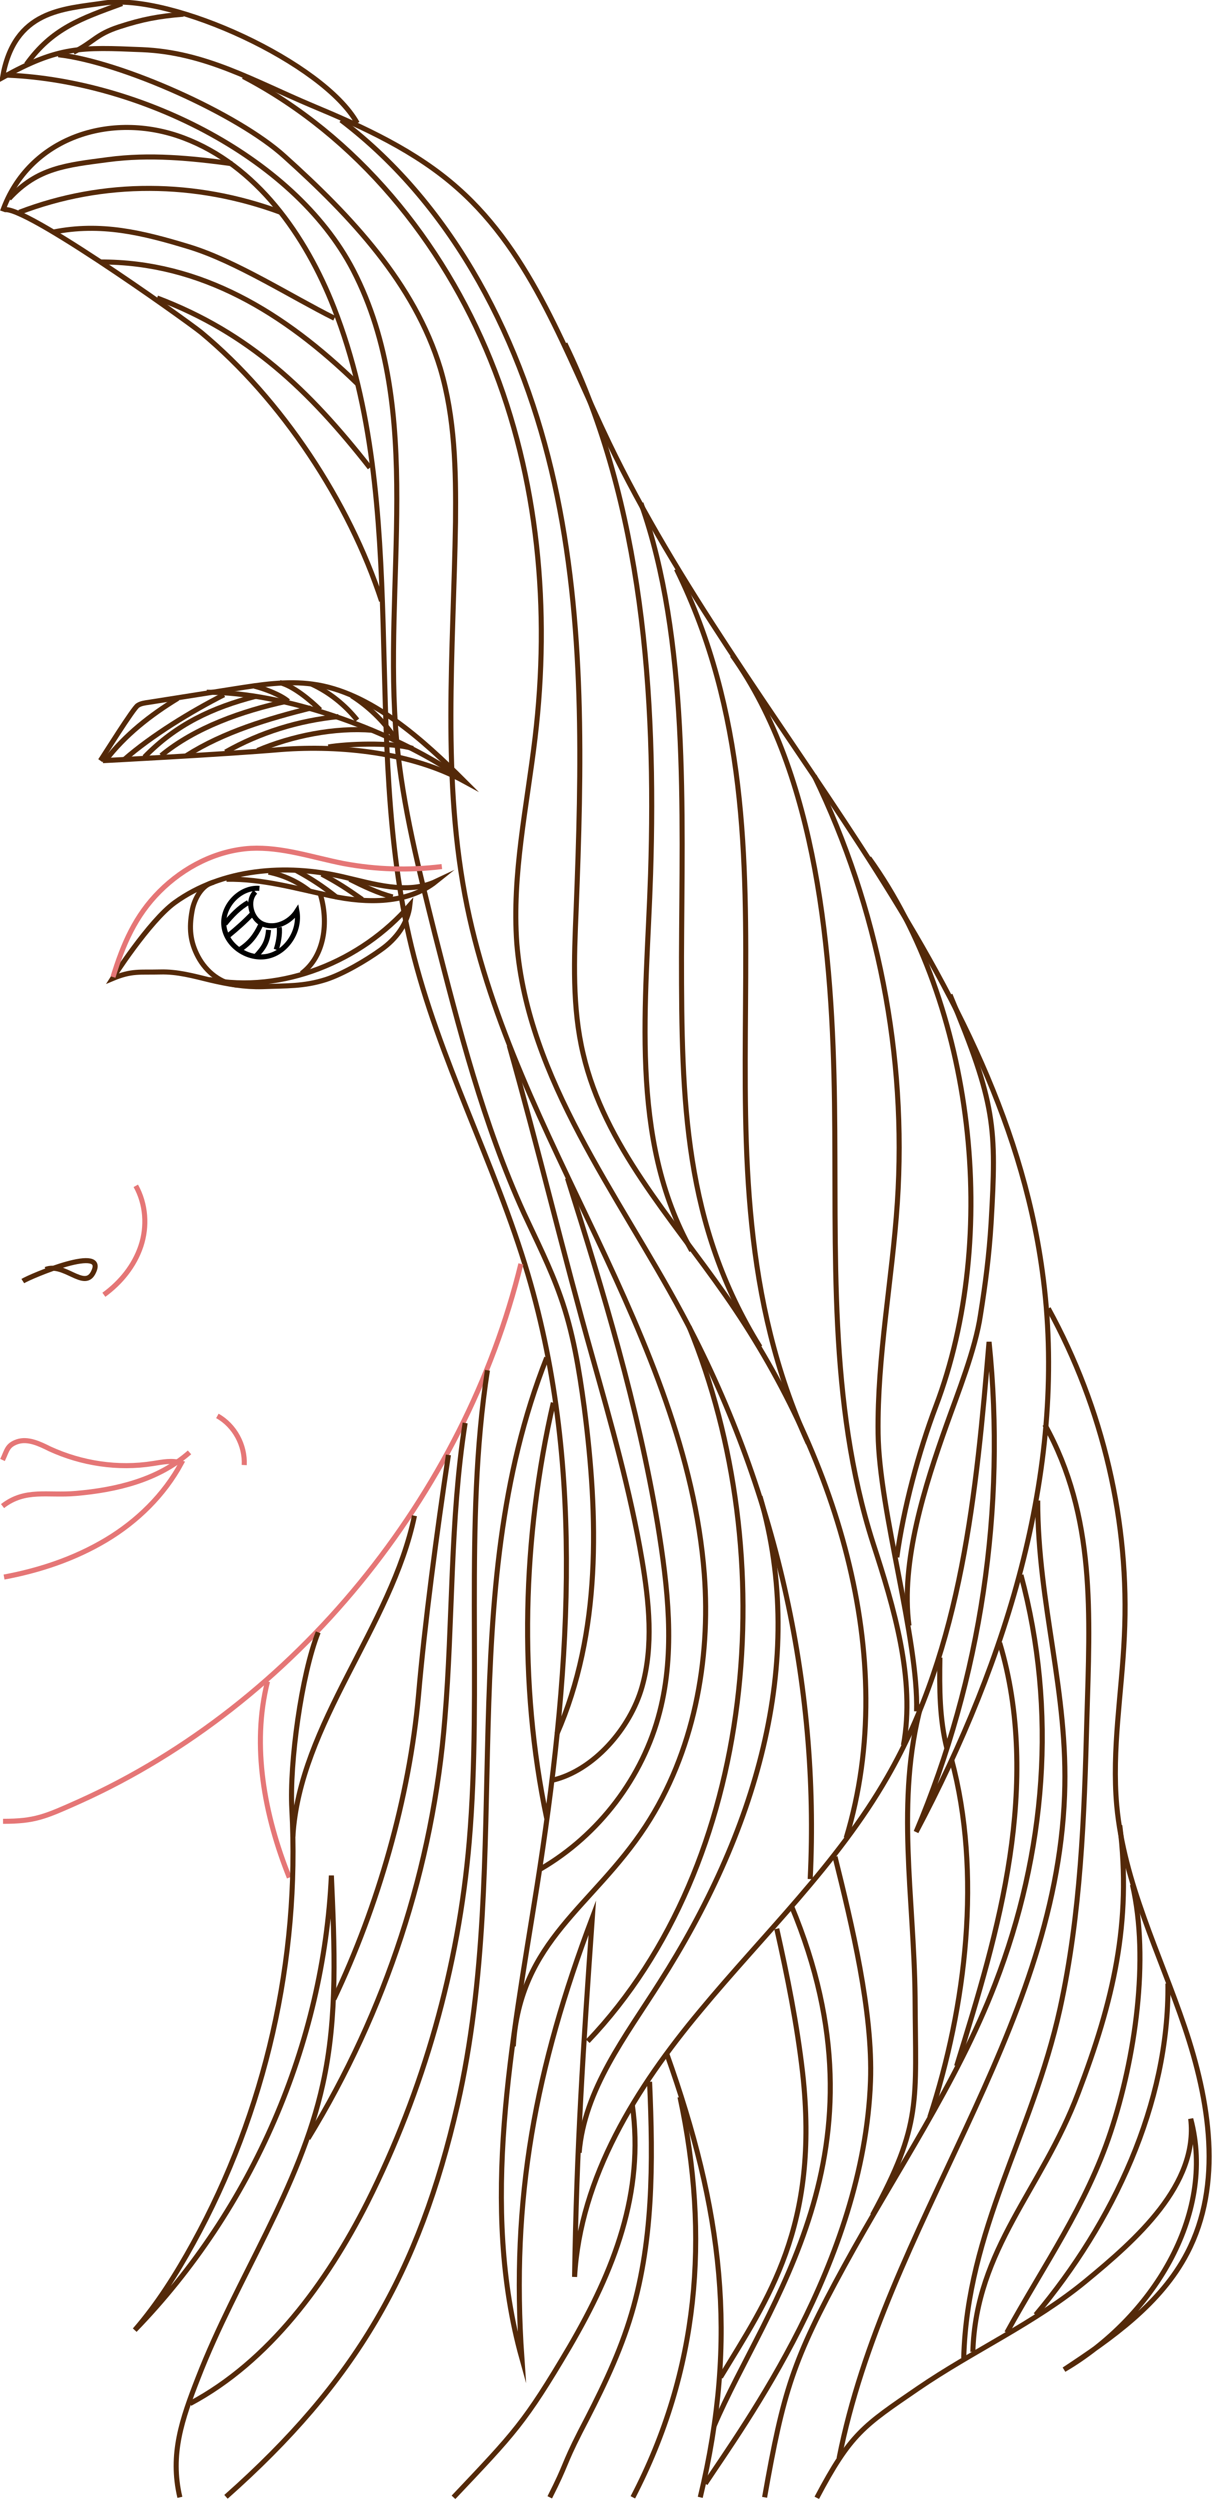 <?xml version="1.0" encoding="utf-8"?>
<!-- Generator: Adobe Illustrator 19.1.0, SVG Export Plug-In . SVG Version: 6.00 Build 0)  -->
<svg version="1.1" id="Layer_3" xmlns="http://www.w3.org/2000/svg" xmlns:xlink="http://www.w3.org/1999/xlink" x="0px" y="0px"
	 viewBox="0 0 239.2 493.3" style="enable-background:new 0 0 239.2 493.3;" xml:space="preserve">
<style type="text/css">
	path{stroke-width:1;}
	.Drop_x0020_Shadow{fill:none;}
	.Round_x0020_Corners_x0020_2_x0020_pt{fill:#FFFFFF;stroke:#231F20;stroke-miterlimit:10;}
	.Live_x0020_Reflect_x0020_X{fill:none;}
	.Bevel_x0020_Soft{fill:url(#SVGID_1_);}
	.Dusk{fill:#FFFFFF;}
	.Foliage_GS{fill:#FFDD00;}
	.Pompadour_GS{fill-rule:evenodd;clip-rule:evenodd;fill:#44ADE2;}
	.st0{fill:none;stroke:#542909;stroke-miterlimit:10;}
	.st1{fill:none;stroke:#E57676;stroke-miterlimit:10;}
	.st2{fill:none;stroke:#000000;stroke-miterlimit:10;}
</style>
<linearGradient id="SVGID_1_" gradientUnits="userSpaceOnUse" x1="0.514" y1="-7.249" x2="1.222" y2="-6.542">
	<stop  offset="0" style="stop-color:#DEDFE3"/>
	<stop  offset="0.178" style="stop-color:#DADBDF"/>
	<stop  offset="0.361" style="stop-color:#CECFD3"/>
	<stop  offset="0.546" style="stop-color:#B9BCBF"/>
	<stop  offset="0.732" style="stop-color:#9CA0A2"/>
	<stop  offset="0.918" style="stop-color:#787D7E"/>
	<stop  offset="1" style="stop-color:#656B6C"/>
</linearGradient>
<g id="hair-top">
	<path class="st0" d="M187.5,196.3c9,21.5,9.2,26.2,8.1,45.1c-0.4,6.4-1.1,11.8-2.1,18.1c-1,6.8-4.5,15.5-6.7,21.7
		c-4.2,11.8-9.1,27-7.4,39.6"/>
	<path class="st0" d="M171.5,169.3c20.9,29.1,25.9,74.7,13.2,108.2c-3.4,9-6.4,20.2-7.7,29.8"/>
	<path class="st0" d="M160.7,153.1c12.6,26,18.3,55.3,16.4,84.2c-1,15.2-4,30.3-3.8,45.6c0.2,15.3,8,40.6,7.6,54.8"/>
	<path class="st0" d="M144.5,129.3c16.9,23.7,19.8,59.2,20.2,88.4c0.4,29.2-1.3,59,7.6,86.8c4.1,12.6,8.4,26.9,6,39.9"/>
	<path class="st0" d="M133.5,112.3c27.7,56.3,0,115.5,26,172.5"/>
	<path class="st0" d="M126.5,99.3c9.5,26.8,8.1,61,8,89.5c0,28.5,0.5,52.8,15.5,77"/>
	<path class="st0" d="M111.5,67.8c15.4,31.6,18,69.5,16.9,104.6c-0.8,25.5-4.4,52.2,8.1,74.4"/>
	<path class="st0" d="M67.3,23.7c22.5,17.1,36,44,42.1,71.6s5.4,56.2,4.3,84.4c-0.4,9.5-0.8,19.1,1.4,28.3c4.2,18,17.4,32.3,28,47.5
		c21.5,30.7,34.8,71.3,23.9,107.2"/>
	<path class="st0" d="M136,261.8c18.5,44.9,13.5,105.9-20,141"/>
	<path class="st0" d="M150,295.3c9.6,33-1.3,66.9-19.8,95.9c-6.7,10.6-14.9,21.1-15.9,33.6"/>
	<path class="st0" d="M48,15.1C70.4,26.8,87.3,47.6,96.8,71s11.8,49.4,8.8,74.6c-1.6,13.5-4.6,27-3.6,40.6
		c2.2,26.8,19.9,49.3,32.6,73c18.3,34,27.2,73,25.3,111.6"/>
	<path class="st0" d="M100.5,206.3c5.6,19.8,10.8,41.6,16.4,61.4c3.7,13.2,7.5,26.5,9.8,40.1c1.4,8.3,2.3,17,0,25.1
		s-9.5,16.5-17.7,18.4"/>
	<path class="st0" d="M112,232.5c7.1,22.5,13.9,44.9,17.8,68.3c2,12.3,3.5,25,0.4,37c-3.3,12.9-12,24.3-23.5,31"/>
	<path class="st0" d="M11.5,10.8C23.9,12.2,47,22.5,56.2,30.9c13,11.7,25.6,25,30.7,41.8c2.9,9.8,3.1,20.1,3,30.3
		c-0.4,25.4-2.8,51,2.3,75.9c4.7,22.9,15.5,44.1,25.5,65.2c10,21.2,19.5,43.2,21.3,66.5c1.3,17.1-2.1,35.3-11.6,49.8
		c-10.5,16-24.8,22.4-26.1,43.4"/>
	<path class="st0" d="M0.5,14.8c25.8,0.7,57.3,15.6,69.2,38.5c14.4,27.9,5.7,61.7,8.6,93c1.2,12.9,4.4,25.4,7.5,37.9
		c4.8,18.8,9.6,37.6,17.6,55.2c2.5,5.4,5.2,10.7,7.2,16.4c2.5,7,3.7,14.5,4.7,21.9c2.8,21.7,3.4,44.4-5.4,64.5"/>
	<path class="st0" d="M14.5,10.3c4-2,4.4-3.5,9-5s7.8-2.1,12.7-2.5"/>
	<path class="st0" d="M5.2,12.7c5.1-7.1,10.7-9,18.9-12"/>
	<path class="st0" d="M31,58.8c18.2,6.9,30,18.2,42,33.5"/>
	<path class="st0" d="M19.7,51.7c20-0.1,36.5,10.1,50.8,24"/>
	<path class="st0" d="M10.5,45.8c9.4-1.9,17.6,0.1,26.8,2.9S57.4,58.5,66,62.8"/>
	<path class="st0" d="M3.8,41.9c16.7-6.4,34.8-6.2,51.6,0"/>
	<path class="st0" d="M1.8,39.2c5.6-6.1,11.2-6.6,19.5-7.7s16.3-0.3,24.5,0.8"/>
	<path class="st0" d="M75.3,118.6C68.9,99,55.6,78.8,39.7,65.6c-3.1-2.5-38-27.4-39.2-23.9c5.1-14.5,21.3-19.9,35.7-14.5
		s24.1,19.2,29.7,33.5c15.5,39.6,5.3,84.8,15.3,126.1c5.4,22.3,16.5,42.7,23,64.7c11.5,38.9,8.1,80.5,1.8,120.6
		c-4.9,31-11.4,63.1-3,93.3c-2.2-31.7,2.7-57.3,13.9-87c-1.8,25.8-3.1,45.1-3.5,70.9c1.1-19.7,12.2-37.4,24.8-52.5
		c12.6-15.2,27.1-29,36.9-46.1c14.8-25.7,17.6-56.3,20.1-85.9c3.4,32.8-1.6,66.4-14.4,96.7c18-34,30.2-72.6,24.9-110.7
		c-8.4-61.4-58.7-107.6-85.5-163.4c-8.5-17.7-15.1-37.2-29.8-50.2c-8.3-7.4-18.6-12.1-28.9-16.4C50.1,16,40.5,10.3,28,9.8
		C16,9.3,11.6,9.1,0.5,15.3c2.3-13.4,12-13.5,20-14.7c13.4-2,43.4,11.8,50,23.7"/>
</g>
<g id="hair-bottom">
	<path class="st1" d="M52.8,331.8c-3.2,12.7-0.6,26.5,4.3,38.7"/>
	<path class="st1" d="M102.8,249.4C91.7,295,58.3,336.3,15.6,355.5c-6.7,3-8.7,3.9-15,3.9"/>
	<path class="st0" d="M230.5,391.4c0.3,23.7-10.9,47.3-26.1,65.4"/>
	<path class="st0" d="M223.5,371.9c3.4,14.8,0.5,34.3-4.3,48.8c-4.8,14.5-13.2,26.3-20.5,39.6"/>
	<path class="st0" d="M221,360.2c2.4,19.2-1.3,34.7-8.2,52.8c-7.2,19.1-20.2,30.7-20.8,51.1"/>
	<path class="st0" d="M206.2,281.1c10.1,18.2,8.9,37.5,8.3,58.2c-0.5,19.1-1.2,38.4-5.3,57.1c-5.5,24.9-18.3,43.5-19,68.9"/>
	<path class="st0" d="M204.8,296.1c0,20.5,6.1,37.8,5.3,58.2c-1.8,47.1-35.4,84.6-44.5,130.8"/>
	<path class="st0" d="M201.5,310.8c7.2,26.8,4.9,54.8-5.1,80.7c-7.6,19.7-19.7,37.2-29.8,55.7c-10.1,18.5-12,24.6-15.7,45.6"/>
	<path class="st0" d="M197.3,324.2c4.1,13.6,4.1,28.2,2,42.2c-2.1,14.1-6.3,27.7-10.5,41.3"/>
	<path class="st0" d="M187.8,347.2c6,22.4,2.9,48.6-4.3,70.6"/>
	<path class="st0" d="M185.5,327.1c-0.1,6.1-0.1,12.1,1.4,18"/>
	<path class="st0" d="M181.8,336.4c-5.1,18.9-1.4,38.1-1.2,57.7c0.1,20.7,1.4,25-8.4,43"/>
	<path class="st0" d="M164.8,366.4c3.3,13.3,7.5,30.6,7,44.3c-1.3,35.7-25.1,68-32.6,79.4"/>
	<path class="st0" d="M156.2,376.1c20.3,48.7-5,78.4-15.3,102.7"/>
	<path class="st0" d="M153.3,380.6c2.1,9.4,4,18.8,5.1,28.4c3.4,30.4-6.9,44.7-16.2,60.1"/>
	<path class="st0" d="M124.8,415.4c2.4,17.3-3.6,32.6-12.4,47.7c-8.9,15.1-10.9,17-22.9,29.7"/>
	<path class="st0" d="M128.2,410.8c0.7,15.9,0.8,32.1-4,47.2c-2.4,7.6-6,14.8-9.7,21.9c-3.5,6.9-2.5,6-6,12.9"/>
	<path class="st0" d="M134.2,413.8c5.9,27.6,3.7,54-9.3,79"/>
	<path class="st0" d="M131.6,405.3c10.9,30.6,14.2,55.9,6.6,87.5"/>
	<path class="st0" d="M109.2,276.8c-6.1,26.4-6.9,55.5-1.3,82"/>
	<path class="st0" d="M107.9,267.9c-18.6,47-6.4,98.1-17.6,147.4c-7.6,33.2-20.2,54.8-45.7,77.4"/>
	<path class="st0" d="M96.2,270.4c-4.7,30.5-1,62.4-3.6,93.1c-2.1,24.7-9,49-20.1,71.1c-8,15.8-19.4,31.4-35,39.7"/>
	<path class="st0" d="M81.8,299.1c-4.5,21.8-22.7,41.1-24,63.3"/>
	<path class="st0" d="M91.8,280.8c-3,19-2.4,39.2-4,58.3c-2.3,29.2-11.7,57.9-27,82.9"/>
	<path class="st0" d="M88.5,287.1c-2.3,15.3-4.7,33.4-5.9,47.4c-1.8,20.2-8,41.7-16.7,60"/>
	<path class="st0" d="M206.9,258.2c10.8,19.7,16.1,42.3,15,64.7c-0.5,11.2-2.5,22.3-1.5,33.4c1.4,15.2,8.5,29.2,13.4,43.7
		c4.9,14.5,7.6,31,0.5,44.6c-5.2,10-14.9,16.8-24.3,23c17.1-10,30.1-30.4,25-49.5c1.5,13-10.7,23.8-20.8,32.1s-22.2,13.7-33,21.1
		s-13.3,8.9-20,21.6"/>
	<path class="st0" d="M62.8,322.1c-3.3,8.3-5.7,25.9-5.2,34.9c1.6,29.6-5.2,59.7-19.5,85.7c-3.3,6-7,11.9-11.5,17.1
		c23.2-23.9,37.3-56.5,38.8-89.7c0.6,13.8,1.3,27.7-1.7,41.2c-4.5,20.5-17,38.3-24.6,57.9c-3.2,8.2-5.6,15.1-3.6,23.6"/>
</g>
<g id="eyebrow">
	<path class="st0" d="M19.8,150.1c0.5-0.7,6.6-10.5,7.4-10.9c0.6-0.4,1.4-0.5,2.1-0.6c5.7-0.9,11.4-1.8,17.1-2.7
		c5.1-0.8,10.2-1.6,15.3-0.9c11.4,1.5,21.9,11.1,30,19.2c-10.4-5.7-24.4-7.2-36.2-6.3c-11.8,1-35.2,2.2-35.2,2.2"/>
	<path class="st0" d="M69.4,137.3c3.3,2.1,6.2,4.9,8.4,8.1"/>
	<path class="st0" d="M61.5,135c3.5,1.6,6.6,4.1,9,7.1"/>
	<path class="st0" d="M55.2,134.7c2.6,0.6,6.1,3.5,8,5.4"/>
	<path class="st0" d="M50.2,135.4c2,0.5,5.2,1.7,6.7,3"/>
	<path class="st0" d="M64.8,147.4c3.5-0.6,12.3-1,16.7,0.3"/>
	<path class="st0" d="M50.8,148.1c6.8-2.9,15.3-4.6,22.7-4"/>
	<path class="st0" d="M44.5,148.4c6.9-3.9,14.4-6.2,22.3-7"/>
	<path class="st0" d="M36.8,149.1c7.4-4.7,16.2-7.3,24.6-9.4"/>
	<path class="st0" d="M31.8,149.1c6.8-5.6,16-8.8,24.7-10.7"/>
	<path class="st0" d="M28.5,149.4c6.2-6.4,13.4-9.8,22-12"/>
	<path class="st0" d="M44.2,137.1c-6.5,3.3-14.2,8-19.7,12.8"/>
	<path class="st0" d="M20.8,150.1c3.9-5.1,8.9-9,14.3-12.3"/>
	<path class="st0" d="M40.8,136.6c15.4,0,35.2,7.2,48.1,15.5"/>
</g>
<g id="eye">
	<path class="st2" d="M55.1,183c0.2,1.2-0.2,3.3-0.6,4.4"/>
	<path class="st2" d="M53,183.5c-0.2,2.4-0.9,3.5-2.6,5.3"/>
	<path class="st2" d="M51.4,182.6c-1,2.1-2.1,3.5-4.1,4.8"/>
	<path class="st2" d="M49.9,180.2c-1.4,1.5-3.2,3.1-4.8,4.4"/>
	<path class="st2" d="M49,178.1c-1.8,1-3.3,2.6-4.6,4.2"/>
	<path class="st2" d="M51.2,175.3c-3.9-0.3-7.5,3.6-7,7.5c0.5,3.9,4.8,6.7,8.6,5.9c3.8-0.8,6.5-5,5.8-8.9c-1.4,2.2-4.2,3.5-6.6,2.6
		c-2.4-0.9-3.4-4.6-1.6-6.4"/>
	<path class="st0" d="M59.5,192.1c4.6-3.4,5.4-10.2,3.7-15.7"/>
	<path class="st0" d="M42.2,174.1c-2.3,0.4-3.9,3.3-4.3,5.7c-0.6,3.3-0.4,6,1.2,9s4.5,5.3,7.8,5.6"/>
	<path class="st0" d="M41.3,193.3c14.4,2.8,30-3.6,39.6-14.7c-0.4,3.6-2.7,6.7-5.7,8.8c-2.9,2.1-7.5,4.8-10.9,5.9
		c-4.4,1.4-7.8,1.2-12.5,1.4c-3.5,0.1-6.9-0.5-10.3-1.3c-3.3-0.8-6.5-1.7-9.9-1.6c-4,0.1-5.6-0.3-9.4,1.3c0,0,7.2-11.3,12.3-15
		c9.3-6.7,21.9-7.7,33.1-5.1c6.1,1.4,12.8,3.6,18.5,0.9c-5.6,4.5-13.7,4.4-20.7,2.9c-7.1-1.5-13.5-3.4-20.7-3.3"/>
	<path class="st0" d="M69,173.5c2.8,1.4,5.5,2.7,8.5,3.5"/>
	<path class="st0" d="M63.5,172.5c3.2,1.7,5,2.9,8,5"/>
	<path class="st0" d="M58.5,171.8c3.1,1.7,5.2,3.1,8,5.3"/>
	<path class="st0" d="M53,172.1c3,0.6,5.8,1.9,8.2,3.8"/>
	<path class="st1" d="M22.3,192.8c2-6.5,4.4-12.1,9.2-16.9c4.8-4.8,11.2-8.1,18-8.5c6.2-0.3,12.2,1.8,18.3,3
		c6.4,1.2,12.9,1.4,19.4,0.6"/>
</g>
<g id="nose-mouth">
	<path class="st1" d="M42.9,279.4c3.4,1.9,5.5,5.8,5.3,9.7"/>
	<path class="st1" d="M0.5,297.2c4.5-3.5,8.9-2,14.5-2.5c8.1-0.7,16.3-2.7,22.4-8.1"/>
	<path class="st1" d="M0.5,288.1c0.9-1.9,0.9-2.9,2.9-3.6c2.1-0.7,4.4,0.4,6.4,1.4c6.3,2.9,13.5,4,20.4,2.9c1.9-0.3,3.8-0.7,5.6-0.1
		c-3.4,6.3-8.7,11.5-14.9,15.2s-13.1,6-20.1,7.3"/>
	<path class="st1" d="M26.8,234c2,3.6,2.3,8,1,11.9s-4,7.2-7.3,9.6"/>
	<path class="st0" d="M4.5,252.8c1.4-0.9,17.2-7.6,13.8-1.5c-1.8,3.1-5.7-2.2-9.3-0.8"/>
</g>
</svg>
